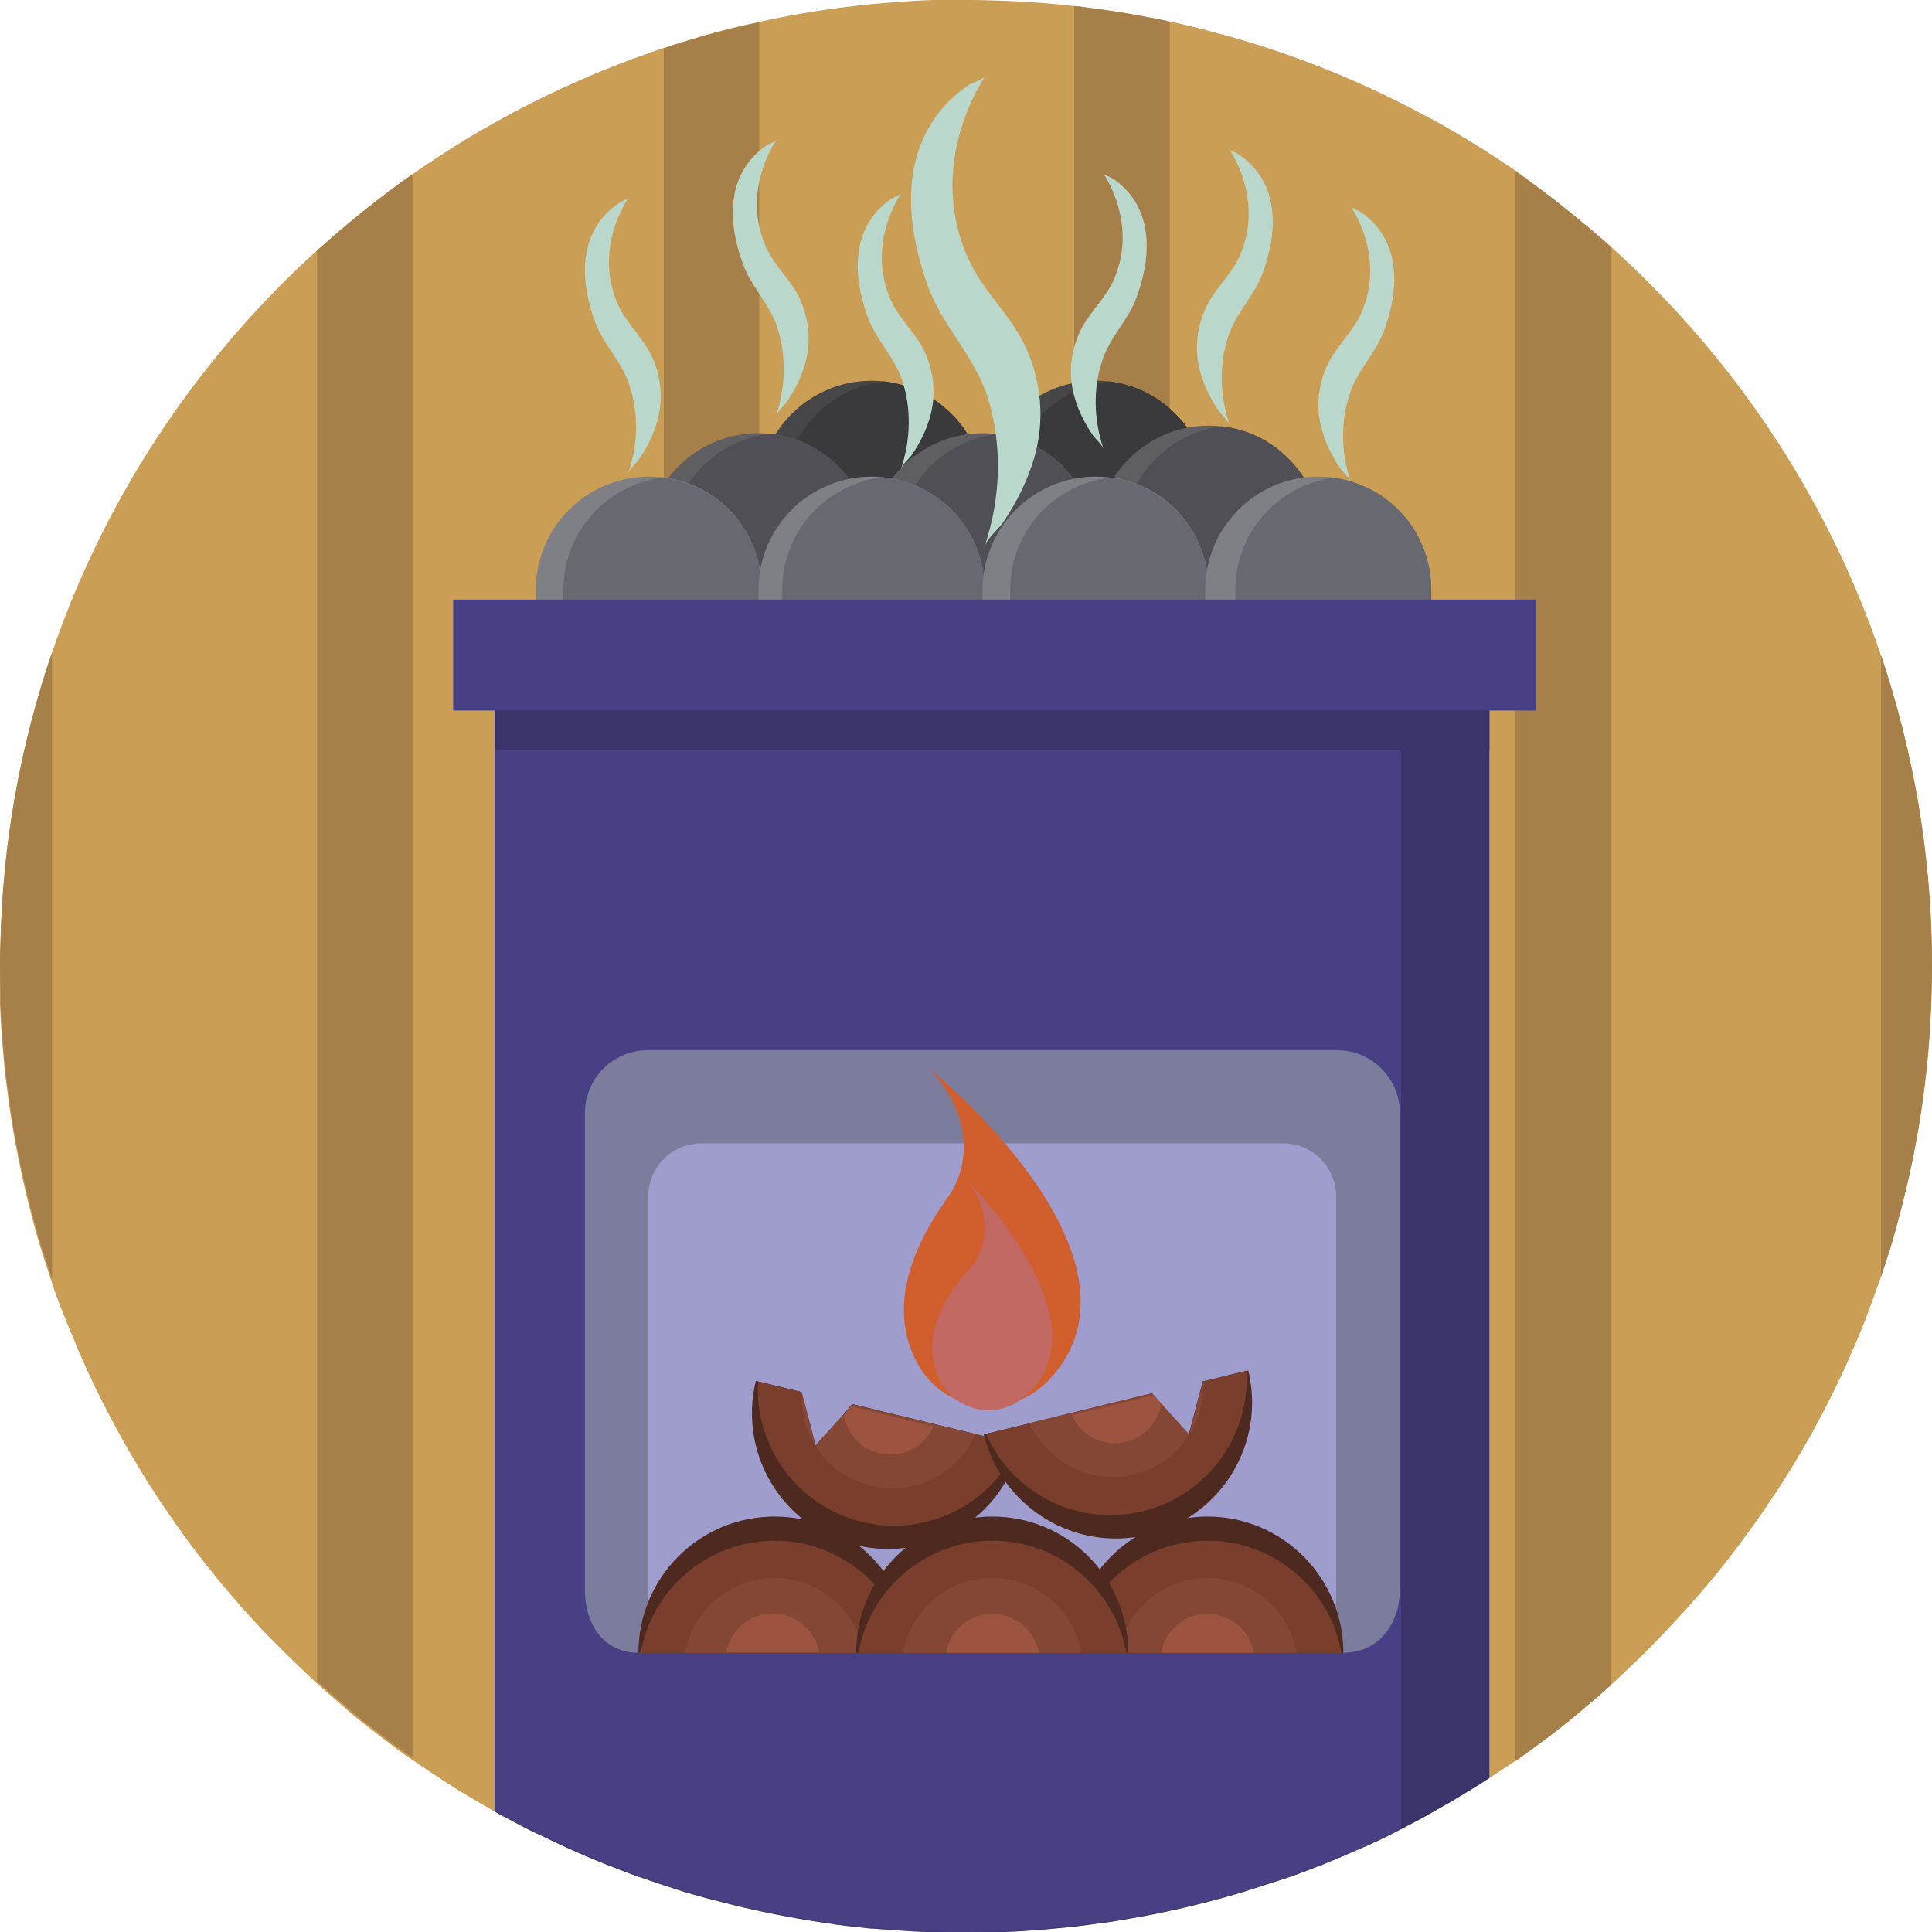 <?xml version="1.0" encoding="utf-8"?>
<!-- Generator: Adobe Illustrator 22.0.1, SVG Export Plug-In . SVG Version: 6.00 Build 0)  -->
<svg version="1.1" xmlns="http://www.w3.org/2000/svg" xmlns:xlink="http://www.w3.org/1999/xlink" x="0px" y="0px"
	 viewBox="0 0 512 512" style="enable-background:new 0 0 512 512;" xml:space="preserve">
<style type="text/css">
	.st0{fill:#A5CDBC;}
	.st1{fill:#453D80;}
	.st2{fill:#E9D178;}
	.st3{fill:#918BC6;}
	.st4{fill:#E2A2AB;}
	.st5{fill:#EECAC4;}
	.st6{fill:#7CB59C;}
	.st7{fill:#BDB9DC;}
	.st8{fill:#E2A66F;}
	.st9{fill:#DAAB5C;}
	.st10{fill:#74A0FB;}
	.st11{fill:#EDBB87;}
	.st12{fill:#EFCBC5;}
	.st13{fill:#CB9E56;}
	.st14{fill:#F8EF6C;}
	.st15{fill:#BBD9CC;}
	.st16{fill:#673528;}
	.st17{fill:#532B22;}
	.st18{fill:#7A3F2C;}
	.st19{fill:#B9865D;}
	.st20{fill:#A1ACA5;}
	.st21{fill:#B7C7BE;}
	.st22{fill:#D3E8DF;}
	.st23{fill:#AA583E;}
	.st24{fill:#944937;}
	.st25{fill:#E9A497;}
	.st26{fill:#C15E48;}
	.st27{fill:#D29289;}
	.st28{fill:#E4CAC8;}
	.st29{fill:#BFE6D5;}
	.st30{fill:#A2D6BD;}
	.st31{fill:#D5EBE2;}
	.st32{fill:#EBF3EF;}
	.st33{fill:#5F55AB;}
	.st34{fill:#2A284C;}
	.st35{fill:#D69C6C;}
	.st36{fill:#CE9567;}
	.st37{fill:#EAE7D6;}
	.st38{fill:#E1C978;}
	.st39{fill:#544C4A;}
	.st40{fill:#ACABB4;}
	.st41{fill:#BC8B63;}
	.st42{fill:#B9D7CA;}
	.st43{fill:#C9B26B;}
	.st44{fill:#817EB1;}
	.st45{fill:#3C3B4D;}
	.st46{fill:#2B2A36;}
	.st47{fill:#CC9567;}
	.st48{fill:#AF7C59;}
	.st49{fill:#A27855;}
	.st50{fill:#B4825B;}
	.st51{fill:#806045;}
	.st52{fill:#CB8694;}
	.st53{fill:#AE6E7E;}
	.st54{fill:#DDC3CB;}
	.st55{fill:#DEE8E3;}
	.st56{fill:#9B3A52;}
	.st57{fill:#C43C50;}
	.st58{fill:#538872;}
	.st59{fill:#67A78A;}
	.st60{fill:none;stroke:#E2A66F;stroke-width:6;stroke-linecap:round;stroke-miterlimit:10;}
	.st61{fill:none;stroke:#B9865D;stroke-width:6;stroke-linecap:round;stroke-miterlimit:10;}
	.st62{fill:#C4D6CD;}
	.st63{fill:#BCE9F2;}
	.st64{fill:#E2B9C1;}
	.st65{fill:#D19AA6;}
	.st66{fill:#D8ACB7;}
	.st67{fill:#C4929F;}
	.st68{fill:#CA6F63;}
	.st69{fill:#E07B67;}
	.st70{fill:#DF9589;}
	.st71{fill:#BE6761;}
	.st72{fill:#9B7380;}
	.st73{fill:#C48D99;}
	.st74{fill:#A97A86;}
	.st75{fill:#886672;}
	.st76{fill:#EEE8D6;}
	.st77{fill:#DCD7C8;}
	.st78{fill:#DB95A3;}
	.st79{fill:#E3CCD3;}
	.st80{fill:#CFBEC3;}
	.st81{fill:#EDE5E7;}
	.st82{fill:#39356B;}
	.st83{fill:#D8E8E1;}
	.st84{fill:none;stroke:#E2A66F;stroke-width:10;stroke-linecap:round;stroke-miterlimit:10;}
	.st85{fill:#C0A2A1;}
	.st86{fill:#ABAAD4;}
	.st87{fill:#514C96;}
	.st88{fill:#C1C1DF;}
	.st89{fill:#807CAE;}
	.st90{fill:#40715B;}
	.st91{fill:#DB9E6B;}
	.st92{fill:#E3C8B0;}
	.st93{fill:#653528;}
	.st94{fill:#D0C5C2;}
	.st95{fill:#EBE4E2;}
	.st96{fill:#F2F0DE;}
	.st97{fill:#668C7B;}
	.st98{fill:#65937D;}
	.st99{fill:#AD617E;}
	.st100{fill:#C97793;}
	.st101{fill:#E28DA3;}
	.st102{fill:#F9A2B3;}
	.st103{fill:#F2D7DC;}
	.st104{fill:#963346;}
	.st105{fill:#AA394E;}
	.st106{fill:#C8C8D5;}
	.st107{fill:#D5D4E8;}
	.st108{fill:#A2A1AF;}
	.st109{fill:#BABACB;}
	.st110{fill:#CCE0D7;}
	.st111{fill:#E0A0A9;}
	.st112{fill:#943346;}
	.st113{fill:#8F89C4;}
	.st114{fill:#BBB7DA;}
	.st115{fill:#C23C50;}
	.st116{fill:#A8394E;}
	.st117{fill:#EBB985;}
	.st118{fill:#DFA36F;}
	.st119{fill:#E1D3CF;}
	.st120{fill:#A59B98;}
	.st121{fill:#3E221C;}
	.st122{fill:none;stroke:#B7845D;stroke-width:8;stroke-linecap:round;stroke-miterlimit:10;}
	.st123{fill:none;stroke:#743A2F;stroke-width:7;stroke-linecap:round;stroke-miterlimit:10;}
	.st124{fill:#EEEBDA;}
	.st125{fill:#E5CD78;}
	.st126{fill:#69342A;}
	.st127{fill:#8C8482;}
	.st128{fill:#BA9D6F;}
	.st129{fill:#EFEFEF;}
	.st130{fill:none;stroke:#E2A66F;stroke-width:8;stroke-linecap:round;stroke-miterlimit:10;}
	.st131{fill:#6A9982;}
	.st132{fill:#638DCA;}
	.st133{fill:#6B96E1;}
	.st134{fill:#90B6F3;}
	.st135{fill:#6796EB;}
	.st136{fill:#C8A7A5;}
	.st137{fill:#817EAE;}
	.st138{fill:#DF9387;}
	.st139{fill:#B99151;}
	.st140{fill:#EFE8D0;}
	.st141{fill:#CC8D84;}
	.st142{fill:#304B78;}
	.st143{fill:#283F65;}
	.st144{fill:#365780;}
	.st145{fill:#CC94A0;}
	.st146{fill:#C0C6CC;}
	.st147{fill:#EBD5DA;}
	.st148{fill:#668ED4;}
	.st149{fill:#D4C3C7;}
	.st150{fill:#ACB0B4;}
	.st151{fill:#B6BDC3;}
	.st152{fill:#CE9668;}
	.st153{fill:#9C9FA0;}
	.st154{fill:#893248;}
	.st155{fill:#E7EBF0;}
	.st156{fill:#673628;}
	.st157{fill:#ECE9D8;}
	.st158{fill:#E3CB78;}
	.st159{fill:#6D9E86;}
	.st160{fill:#BE9573;}
	.st161{fill:#D1A37A;}
	.st162{fill:#D5C6B8;}
	.st163{fill:#E7D4C3;}
	.st164{fill:#B4A69A;}
	.st165{fill:#C79064;}
	.st166{fill:#BEC4C9;}
	.st167{fill:#AAADB2;}
	.st168{fill:#B4BBC1;}
	.st169{fill:#CC9468;}
	.st170{fill:#9A9D9E;}
	.st171{fill:#873248;}
	.st172{fill:#E5E9EE;}
	.st173{fill:#DBBBB8;}
	.st174{fill:#D3CAC3;}
	.st175{fill:#E4DAD1;}
	.st176{fill:#979492;}
	.st177{fill:#BAB5B0;}
	.st178{fill:#D1996C;}
	.st179{fill:#58504B;}
	.st180{fill:#E3DBDB;}
	.st181{fill:#855151;}
	.st182{fill:#BD8F9B;}
	.st183{fill:#CFC45A;}
	.st184{fill:#599178;}
	.st185{fill:#C3EDDE;}
	.st186{fill:#A2D4BF;}
	.st187{fill:#CA6F62;}
	.st188{fill:#EBDDE0;}
	.st189{fill:#D7CCCF;}
	.st190{fill:#CBC8C9;}
	.st191{fill:#A39EA0;}
	.st192{fill:#BAB2B4;}
	.st193{fill:#AA818B;}
	.st194{fill:#BF8D97;}
	.st195{fill:#C8939E;}
	.st196{fill:#E4C0C7;}
	.st197{fill:#A5BAD3;}
	.st198{fill:#B3CAEC;}
	.st199{fill:#6C95DC;}
	.st200{fill:#6E9AE6;}
	.st201{fill:#D4A67D;}
	.st202{fill:#D3D1C2;}
	.st203{fill:#827FB3;}
	.st204{fill:#646386;}
	.st205{fill:#6F6D97;}
	.st206{fill:#5A597A;}
	.st207{fill:#B6B4DA;}
	.st208{fill:#D0CEC0;}
	.st209{fill:#DAB9B6;}
	.st210{fill:#7E7AAB;}
	.st211{fill:#DBC5C5;}
	.st212{fill:#E0C18D;}
	.st213{fill:#7D9DC8;}
	.st214{fill:#9EBEEF;}
	.st215{fill:#C3D6F0;}
	.st216{fill:#B79872;}
	.st217{fill:#A68962;}
	.st218{fill:#70665E;}
	.st219{fill:#8E9791;}
	.st220{fill:#535399;}
	.st221{fill:#E0EBE4;}
	.st222{fill:#C08B96;}
	.st223{fill:#DDEDE7;}
	.st224{fill:#A68048;}
	.st225{fill:#474085;}
	.st226{fill:#7C7C9C;}
	.st227{fill:#9E9DCD;}
	.st228{fill:#4D291F;}
	.st229{fill:#854735;}
	.st230{fill:#9C533F;}
	.st231{fill:#D15F2E;}
	.st232{fill:#C26862;}
	.st233{fill:#464648;}
	.st234{fill:#3A3A3C;}
	.st235{fill:#5E5E63;}
	.st236{fill:#4F4F55;}
	.st237{fill:#7F7F86;}
	.st238{fill:#686871;}
	.st239{fill:#548A72;}
	.st240{fill:#67A98C;}
	.st241{fill:#CC9366;}
	.st242{fill:#CEB76E;}
	.st243{fill:#E1D4AB;}
	.st244{fill:#A87958;}
	.st245{fill:#92B5A5;}
	.st246{fill:#B68B4F;}
	.st247{fill:#D5B788;}
	.st248{fill:#CDE0D8;}
	.st249{fill:#6F6D95;}
	.st250{fill:#DAE1E6;}
	.st251{fill:#E0B7BF;}
	.st252{fill:#C2909D;}
	.st253{fill:#D6AAB5;}
	.st254{fill:#807FB1;}
	.st255{fill:#646384;}
	.st256{fill:#B4B2D8;}
	.st257{fill:#E8E5D4;}
	.st258{fill:#DFC778;}
	.st259{fill:#CF98A4;}
	.st260{fill:#99737F;}
	.st261{fill:none;stroke:#538872;stroke-width:10;stroke-linecap:round;stroke-miterlimit:10;}
	.st262{fill:#87485A;}
	.st263{fill:#A25365;}
	.st264{fill:#A4BDB1;}
	.st265{fill:#C7A23A;}
	.st266{fill:#E6BE3F;}
	.st267{fill:#A77D5A;}
	.st268{fill:#DDD9D5;}
	.st269{fill:#9F7654;}
	.st270{fill:#8B6A4D;}
	.st271{fill:#CACCCB;}
	.st272{fill:#C7C7D3;}
	.st273{fill:#D7D6E8;}
	.st274{fill:#E9DBDE;}
	.st275{fill:#D5CACD;}
	.st276{fill:#C9C6C7;}
	.st277{fill:#A19C9E;}
	.st278{fill:#B8AFB2;}
	.st279{fill:#6C9C84;}
	.st280{fill:#8481B6;}
	.st281{fill:#82653B;}
	.st282{fill:#D1CFC0;}
	.st283{fill:#C6919C;}
	.st284{fill:#A88089;}
	.st285{fill:#CECCBE;}
	.st286{fill:#739EF9;}
	.st287{fill:#A3B8D1;}
	.st288{fill:#B1C8EA;}
	.st289{fill:#6B93DA;}
	.st290{fill:#6D98E4;}
	.st291{fill:#BCC2C7;}
	.st292{fill:#A8ABB0;}
	.st293{fill:#B2B9BF;}
	.st294{fill:#CA9268;}
	.st295{fill:#DDA16E;}
	.st296{fill:#989B9C;}
	.st297{fill:#C03C50;}
	.st298{fill:#853248;}
	.st299{fill:#E3E7EC;}
	.st300{fill:#AC844B;}
	.st301{fill:#C6BB5A;}
	.st302{fill:#94B5A6;}
	.st303{fill:#C7E0D5;}
	.st304{fill:#6892DC;}
	.st305{fill:#B7D5C8;}
	.st306{fill:#A2BBAF;}
	.st307{fill:#528672;}
	.st308{fill:#67A588;}
	.st309{fill:#C5A03A;}
	.st310{fill:#E4BC3F;}
	.st311{fill:#DCE6E1;}
	.st312{fill:#993A52;}
	.st313{fill:#983347;}
</style>
<g id="BULINE">
	<g>
		<g>
			<path id="XMLID_2559_" class="st13" d="M512,256c0,3.3-0.1,6.5-0.2,9.8c-0.3,7.8-0.9,15.5-1.9,23.2c-1,7.9-2.4,15.7-4.1,23.3
				c-1.1,4.8-2.3,9.5-3.6,14.2c-1.1,4-2.4,7.9-3.7,11.8c-1,2.8-2,5.6-3,8.3c-0.4,1.2-0.9,2.3-1.3,3.5c-0.7,1.8-1.4,3.5-2.2,5.3
				c-0.5,1.1-0.9,2.2-1.4,3.3c-3.3,7.6-7,14.9-11,22.1c-2.3,4.1-4.7,8.1-7.2,12c-0.9,1.5-1.9,3-2.9,4.4c-3.5,5.3-7.3,10.5-11.2,15.6
				c-1.2,1.5-2.4,3.1-3.7,4.6c-2.5,3.1-5.1,6.1-7.7,9c-2.2,2.4-4.4,4.8-6.7,7.2c-1.4,1.5-2.8,2.9-4.2,4.3c-1.7,1.7-3.4,3.3-5.1,4.9
				c-0.1,0.1-0.2,0.2-0.3,0.3c-1.2,1.2-2.5,2.3-3.8,3.5c-1.8,1.6-3.5,3.1-5.4,4.7c-1.5,1.2-2.9,2.5-4.4,3.7c-1,0.8-2.1,1.7-3.1,2.5
				c-0.8,0.6-1.5,1.2-2.3,1.8c-3.3,2.5-6.7,5-10.1,7.4c-2.2,1.5-4.5,3-6.8,4.5c-3,2-6.1,3.8-9.2,5.7c-0.5,0.3-1,0.6-1.5,0.9
				c-0.2,0.1-0.4,0.2-0.5,0.3c-0.2,0.1-0.4,0.2-0.6,0.3c-1.4,0.8-2.8,1.6-4.2,2.4c-0.5,0.3-1.1,0.6-1.6,0.9
				c-1.1,0.6-2.1,1.1-3.2,1.7c-0.8,0.4-1.5,0.8-2.3,1.2c-0.1,0.1-0.3,0.1-0.4,0.2c-0.6,0.3-1.3,0.7-1.9,1c-1.6,0.8-3.1,1.5-4.7,2.3
				c-0.1,0-0.2,0.1-0.3,0.1c-1,0.5-2.1,1-3.1,1.4c-3.6,1.6-7.1,3.1-10.8,4.6c-0.2,0.1-0.4,0.2-0.6,0.2c-3.7,1.5-7.5,2.9-11.3,4.1
				c-1.5,0.5-3.1,1-4.7,1.5c-0.8,0.3-1.6,0.5-2.5,0.8c-0.5,0.2-1,0.3-1.5,0.5c-6.5,2-13.2,3.7-19.9,5.1c-0.4,0.1-0.8,0.2-1.3,0.3
				c-4.1,0.9-8.2,1.6-12.3,2.3c-1.9,0.3-3.7,0.6-5.6,0.8c-2,0.3-4.1,0.5-6.1,0.8c-1.4,0.1-2.8,0.3-4.2,0.4c-1.4,0.1-2.9,0.3-4.3,0.4
				c-4.2,0.3-8.4,0.6-12.7,0.7c-0.3,0-0.6,0-0.9,0c-2.2,0.1-4.3,0.1-6.5,0.1h-0.3c-0.7,0-1.4,0-2.1,0c-1.5,0-3,0-4.5-0.1
				c-5-0.1-10-0.4-15-0.8c-0.9-0.1-1.8-0.1-2.7-0.2c-0.2,0-0.3,0-0.5,0c-2.9-0.3-5.9-0.6-8.8-1c-0.4,0-0.9-0.1-1.3-0.2
				c-6.6-0.9-13.2-2.1-19.7-3.5c-1.4-0.3-2.8-0.6-4.1-0.9c-3.3-0.8-6.6-1.6-9.9-2.5c-0.4-0.1-0.8-0.2-1.1-0.3
				c-1.3-0.4-2.6-0.7-3.9-1.1c-0.7-0.2-1.4-0.4-2.2-0.7c-1.4-0.4-2.7-0.9-4.1-1.3c-2.2-0.7-4.3-1.4-6.4-2.2c0,0-0.1,0-0.1,0
				c-1.9-0.7-3.8-1.4-5.6-2.1c-0.2-0.1-0.3-0.1-0.5-0.2c-7.1-2.7-14-5.8-20.7-9.1c0,0,0,0-0.1,0c-1.5-0.7-3-1.5-4.4-2.2
				c-1.3-0.7-2.6-1.4-3.9-2.1c-0.3-0.2-0.7-0.3-1-0.5c-0.7-0.4-1.3-0.7-2-1.1c-0.4-0.2-0.7-0.4-1-0.6c-4-2.3-8-4.6-11.8-7.1
				c-3.1-2-6.1-4-9-6c-2.4-1.6-4.7-3.3-7-5.1c-0.1-0.1-0.2-0.2-0.3-0.2c-1.3-1-2.6-2-3.9-3c-2.6-2-5.1-4-7.5-6.2
				c-2.2-1.9-4.4-3.8-6.6-5.8c-0.9-0.8-1.7-1.6-2.6-2.4c-0.1-0.1-0.2-0.2-0.3-0.3c-3.2-3-6.3-6.1-9.4-9.2c-2.3-2.3-4.5-4.8-6.7-7.2
				c-0.5-0.6-1.1-1.2-1.6-1.8c-7.5-8.5-14.4-17.5-20.7-27c-0.1-0.1-0.2-0.3-0.3-0.4c-1-1.5-1.9-3-2.9-4.4c-0.4-0.7-0.8-1.3-1.2-2
				c-2-3.3-4-6.6-5.9-10c-4-7.2-7.7-14.5-11-22.1c-0.5-1.1-1-2.2-1.4-3.3c-0.7-1.8-1.5-3.5-2.2-5.3c-0.5-1.2-0.9-2.3-1.4-3.5
				c-0.1-0.2-0.2-0.5-0.3-0.7c-0.4-1-0.7-2-1.1-3c-0.5-1.2-0.9-2.5-1.3-3.8c-1.4-4.2-2.8-8.4-4-12.6c-1.3-4.7-2.5-9.4-3.6-14.2
				c-1.7-7.7-3.1-15.4-4.1-23.3c-0.2-1.3-0.3-2.5-0.5-3.8c-0.7-6.4-1.2-12.8-1.5-19.4C0.1,262.5,0,259.3,0,256c0-1.8,0-3.6,0.1-5.4
				c0.6-27.1,5.3-53.2,13.7-77.7C27.6,132.5,51.3,96.7,82,68.2c0.7-0.6,1.3-1.2,2-1.8c5.8-5.2,11.8-10.2,18-14.9
				c2.4-1.8,4.8-3.6,7.3-5.3c2.5-1.8,5.1-3.5,7.7-5.2c4.9-3.2,9.9-6.2,15-9c1.3-0.7,2.7-1.5,4-2.2c11.7-6.2,24-11.6,36.7-16
				c1.1-0.4,2.2-0.8,3.3-1.1c1.7-0.6,3.3-1.1,5-1.6c1.5-0.5,3.1-0.9,4.6-1.4c5.1-1.5,10.3-2.8,15.6-3.9c4.9-1.1,9.8-2,14.8-2.8
				c9.4-1.5,19-2.4,28.7-2.9c0,0,0.1,0,0.1,0c1.6-0.1,3.2-0.1,4.8-0.2c0,0,0,0,0,0h0c0,0,0,0,0.1,0C251.9,0,253.9,0,256,0
				c2.1,0,4.2,0,6.4,0.1c0,0,0,0,0,0h0.1c1.1,0,2.1,0.1,3.2,0.1h0c6.4,0.2,12.8,0.7,19,1.4c1.1,0.1,2.2,0.2,3.3,0.4
				c7.4,0.9,14.8,2.2,22,3.7c4.4,0.9,8.7,2,13,3.2c1.1,0.3,2.3,0.6,3.4,0.9c12.9,3.7,25.4,8.3,37.4,13.9c4.2,1.9,8.3,4,12.3,6.1
				c1.3,0.7,2.6,1.4,4,2.1c5.8,3.2,11.5,6.7,17,10.3c1.5,1,3,2,4.5,3C406.8,49,412,52.9,417,57c3.3,2.7,6.6,5.5,9.8,8.3
				c1.8,1.6,3.5,3.2,5.2,4.8c29.9,28.3,53,63.8,66.5,103.6C507.2,199.5,512,227.2,512,256z"/>
		</g>
	</g>
</g>
<g id="ICON_1_">
	<g id="XMLID_2489_">
		<g id="XMLID_2552_">
			<path id="XMLID_2558_" class="st224" d="M201.2,5.9v500.2c-1.4-0.3-2.8-0.6-4.1-0.9c-3.3-0.8-6.6-1.6-9.9-2.5
				c-0.4-0.1-0.8-0.2-1.1-0.3c-1.3-0.4-2.6-0.7-3.9-1.1c-0.7-0.2-1.4-0.4-2.2-0.7c-1.4-0.4-2.7-0.9-4.1-1.3V12.8
				c1.7-0.6,3.3-1.1,5-1.6c1.5-0.5,3.1-0.9,4.6-1.4C190.8,8.3,196,7,201.2,5.9z"/>
			<path id="XMLID_2557_" class="st224" d="M310,5.7v500.6c-0.4,0.1-0.8,0.2-1.3,0.3c-4.1,0.9-8.2,1.6-12.3,2.3
				c-1.9,0.3-3.7,0.6-5.6,0.8c-2,0.3-4.1,0.5-6.1,0.8V1.6c1.1,0.1,2.2,0.2,3.3,0.4C295.4,2.9,302.8,4.2,310,5.7z"/>
			<path id="XMLID_2556_" class="st224" d="M426.8,65.3v381.4c-1.8,1.6-3.5,3.1-5.4,4.7c-1.5,1.2-2.9,2.5-4.4,3.7
				c-1,0.8-2.1,1.7-3.1,2.5c-0.8,0.6-1.5,1.2-2.3,1.8c-3.3,2.5-6.7,5-10.1,7.4V45.3C406.8,49,412,52.9,417,57
				C420.3,59.7,423.6,62.4,426.8,65.3z"/>
			<path id="XMLID_2555_" class="st224" d="M109.3,46.2v419.6c-2.4-1.6-4.7-3.3-7-5.1c-0.1-0.1-0.2-0.2-0.3-0.2c-1.3-1-2.6-2-3.9-3
				c-2.6-2-5.1-4-7.5-6.2c-2.2-1.9-4.4-3.8-6.6-5.8V66.4c5.8-5.2,11.8-10.2,18-14.9C104.4,49.7,106.8,47.9,109.3,46.2z"/>
			<path id="XMLID_2554_" class="st224" d="M13.8,172.9v166.1c-1.4-4.2-2.8-8.4-4-12.6c-1.3-4.7-2.5-9.4-3.6-14.2
				c-1.7-7.7-3.1-15.4-4.1-23.3c-0.2-1.3-0.3-2.5-0.5-3.8c-0.7-6.4-1.2-12.8-1.5-19.4C0.1,262.5,0,259.3,0,256c0-1.8,0-3.6,0.1-5.4
				C0.6,223.5,5.4,197.4,13.8,172.9z"/>
			<path id="XMLID_2553_" class="st224" d="M512,256c0,3.3-0.1,6.5-0.2,9.8c-0.3,7.8-0.9,15.5-1.9,23.2c-1,7.9-2.4,15.7-4.1,23.3
				c-1.1,4.8-2.3,9.5-3.6,14.2c-1.1,4-2.4,7.9-3.7,11.8V173.7C507.2,199.5,512,227.2,512,256z"/>
		</g>
		<g id="XMLID_2490_">
			<path id="XMLID_2551_" class="st82" d="M394.7,185.2v286c-3,2-6.1,3.8-9.2,5.7c-0.5,0.3-1,0.6-1.5,0.9c-0.2,0.1-0.4,0.2-0.5,0.3
				c-0.2,0.1-0.4,0.2-0.6,0.3c-1.4,0.8-2.8,1.6-4.2,2.4c-0.5,0.3-1.1,0.6-1.6,0.9c-1.1,0.6-2.1,1.1-3.2,1.7
				c-0.8,0.4-1.5,0.8-2.3,1.2c-0.1,0.1-0.3,0.1-0.4,0.2c-0.6,0.3-1.3,0.7-1.9,1c-1.6,0.8-3.1,1.5-4.7,2.3c-0.1,0-0.2,0.1-0.3,0.1
				c-1,0.5-2.1,1-3.1,1.4c-3.6,1.6-7.1,3.1-10.8,4.6c-0.2,0.1-0.4,0.2-0.6,0.2c-3.7,1.5-7.5,2.9-11.3,4.1c-1.5,0.5-3.1,1-4.7,1.5
				c-0.8,0.3-1.6,0.5-2.5,0.8c-0.5,0.2-1,0.3-1.5,0.5c-7,2.1-14,3.9-21.2,5.4c-4.1,0.9-8.2,1.6-12.3,2.3c-1.9,0.3-3.7,0.6-5.6,0.8
				c-3.4,0.5-6.9,0.9-10.3,1.2c-1.4,0.1-2.9,0.3-4.3,0.4c-4.2,0.3-8.4,0.6-12.7,0.7c-0.3,0-0.6,0-0.9,0c-2.2,0.1-4.3,0.1-6.5,0.1
				h-0.3c-0.7,0-1.4,0-2.1,0c-1.5,0-3,0-4.5-0.1c-5-0.1-10-0.4-15-0.8c-0.9-0.1-1.8-0.1-2.7-0.2c-0.2,0-0.3,0-0.5,0
				c-2.9-0.3-5.9-0.6-8.8-1c-0.4,0-0.9-0.1-1.3-0.2c-8.1-1.1-16-2.6-23.8-4.4c-3.3-0.8-6.6-1.6-9.9-2.5c-0.4-0.1-0.8-0.2-1.1-0.3
				c-1.3-0.4-2.6-0.7-3.9-1.1c-0.7-0.2-1.4-0.4-2.2-0.7c-3.5-1.1-7-2.3-10.5-3.5c0,0-0.1,0-0.1,0c-1.9-0.7-3.8-1.4-5.6-2.1
				c-0.2-0.1-0.3-0.1-0.5-0.2c-7.1-2.7-14-5.8-20.7-9.1c0,0,0,0-0.1,0c-1.5-0.7-3-1.5-4.4-2.2c-1.3-0.7-2.6-1.4-3.9-2.1
				c-0.3-0.2-0.7-0.3-1-0.5c-0.7-0.4-1.3-0.7-2-1.1V185.2c0-7.4,5.3-13.7,12.6-15.9c1.7-0.5,3.6-0.8,5.5-0.8h227.3
				c1.9,0,3.7,0.3,5.5,0.8C389.4,171.5,394.7,177.7,394.7,185.2z"/>
			<path id="XMLID_2550_" class="st225" d="M371.3,185.2v299.4c-0.6,0.3-1.3,0.7-1.9,1c-1.6,0.8-3.1,1.5-4.7,2.3
				c-0.1,0-0.2,0.1-0.3,0.1c-1,0.5-2.1,1-3.1,1.4c-3.6,1.6-7.1,3.1-10.8,4.6c-0.2,0.1-0.4,0.2-0.6,0.2c-3.7,1.5-7.5,2.9-11.3,4.1
				c-1.5,0.5-3.1,1-4.7,1.5c-0.8,0.3-1.6,0.5-2.5,0.8c-0.5,0.2-1,0.3-1.5,0.5c-7,2.1-14,3.9-21.2,5.4c-4.1,0.9-8.2,1.6-12.3,2.3
				c-1.9,0.3-3.7,0.6-5.6,0.8c-3.4,0.5-6.9,0.9-10.3,1.2c-1.4,0.1-2.9,0.3-4.3,0.4c-4.2,0.3-8.4,0.6-12.7,0.7c-0.3,0-0.6,0-0.9,0
				c-2.2,0.1-4.3,0.1-6.5,0.1h-0.3c-0.7,0-1.4,0-2.1,0c-1.5,0-3,0-4.5-0.1c-5-0.1-10-0.4-15-0.8c-0.9-0.1-1.8-0.1-2.7-0.2
				c-0.2,0-0.3,0-0.5,0c-2.9-0.3-5.9-0.6-8.8-1c-0.4,0-0.9-0.1-1.3-0.2c-8.1-1.1-16-2.6-23.8-4.4c-3.3-0.8-6.6-1.6-9.9-2.5
				c-0.4-0.1-0.8-0.2-1.1-0.3c-1.3-0.4-2.6-0.7-3.9-1.1c-0.7-0.2-1.4-0.4-2.2-0.7c-3.5-1.1-7-2.3-10.5-3.5c0,0-0.1,0-0.1,0
				c-1.9-0.7-3.8-1.4-5.6-2.1c-0.2-0.1-0.3-0.1-0.5-0.2c-7.1-2.7-14-5.8-20.7-9.1c0,0,0,0-0.1,0c-1.5-0.7-3-1.5-4.4-2.2
				c-1.3-0.7-2.6-1.4-3.9-2.1c-0.3-0.2-0.7-0.3-1-0.5c-0.7-0.4-1.3-0.7-2-1.1V185.2c0-7.4,5.3-13.7,12.6-15.9
				c1.7-0.5,3.6-0.8,5.5-0.8h203.9c1.9,0,3.7,0.3,5.5,0.8C366,171.5,371.3,177.7,371.3,185.2z"/>
			<path id="XMLID_2549_" class="st226" d="M356,438H169.2c-9.2,0-14.2-7.5-14.2-16.7V295c0-9.2,7.5-16.7,16.7-16.7h182.6
				c9.2,0,16.7,7.5,16.7,16.7v126.3C370.9,430.5,365.3,438,356,438z"/>
			<path id="XMLID_2548_" class="st227" d="M340,437.8H185.9c-7.8,0-14.1-6.3-14.1-14.1V317.1c0-7.8,6.3-14.1,14.1-14.1H340
				c7.8,0,14.1,6.3,14.1,14.1v106.6C354.1,431.5,347.8,437.8,340,437.8z"/>
			<g id="XMLID_2543_">
				<path id="XMLID_2547_" class="st228" d="M241.3,438h-72.1c0-19.9,16.1-36.1,36.1-36.1S241.3,418.1,241.3,438z"/>
				<path id="XMLID_2546_" class="st18" d="M240.8,438h-71c3-16.9,17.8-29.7,35.5-29.7S237.7,421.1,240.8,438z"/>
				<path id="XMLID_2545_" class="st229" d="M228.9,438h-47.3c2-11.2,11.8-19.8,23.7-19.8C217.1,418.2,226.9,426.7,228.9,438z"/>
				<path id="XMLID_2544_" class="st230" d="M217.1,437.9h-24.6c1-5.9,6.2-10.3,12.3-10.3C210.9,427.6,216,432.1,217.1,437.9z"/>
			</g>
			<g id="XMLID_2538_">
				<path id="XMLID_2542_" class="st228" d="M356,438h-72.1c0-19.9,16.1-36.1,36.1-36.1C339.9,401.9,356,418.1,356,438z"/>
				<path id="XMLID_2541_" class="st18" d="M355.5,438h-71c3-16.9,17.8-29.7,35.5-29.7C337.7,408.3,352.5,421.1,355.5,438z"/>
				<path id="XMLID_2540_" class="st229" d="M343.6,438h-47.3c2-11.2,11.8-19.8,23.7-19.8C331.8,418.2,341.6,426.7,343.6,438z"/>
				<path id="XMLID_2539_" class="st230" d="M332.3,438h-24.6c1-5.9,6.2-10.3,12.3-10.3C326.1,427.7,331.2,432.1,332.3,438z"/>
			</g>
			<g id="XMLID_2533_">
				<path id="XMLID_2537_" class="st228" d="M299,438h-72.1c0-19.9,16.1-36.1,36.1-36.1C282.9,401.9,299,418.1,299,438z"/>
				<path id="XMLID_2536_" class="st18" d="M298.5,438h-71c3-16.9,17.8-29.7,35.5-29.7C280.7,408.3,295.4,421.1,298.5,438z"/>
				<path id="XMLID_2535_" class="st229" d="M286.6,438h-47.3c2-11.2,11.8-19.8,23.7-19.8C274.8,418.2,284.6,426.7,286.6,438z"/>
				<path id="XMLID_2534_" class="st230" d="M275.3,438h-24.6c1-5.9,6.2-10.3,12.3-10.3C269.1,427.7,274.2,432.1,275.3,438z"/>
			</g>
			<g id="XMLID_2527_">
				<path id="XMLID_2532_" class="st228" d="M223.5,374.9l-7.4,8.2l-3.7-14.1c0,0,0-0.1,0-0.1l0,0l-11.5-2.8l-0.6-0.1
					c-4.7,19.4,7.2,38.9,26.6,43.5s38.9-7.2,43.5-26.6l-0.6-0.1l-11.5-2.8l-32.5-7.9l-0.4,0.5L223.5,374.9z"/>
				<path id="XMLID_2531_" class="st18" d="M223.5,374.9l-7.4,8.2l-3.7-14.1c0,0,0-0.1,0-0.1l0,0l-11.5-2.8
					c-1,17.1,10.3,33,27.5,37.2c17.2,4.2,34.6-4.8,41.5-20.5l-11.5-2.8l-32.5-7.9l-0.4,0.5L223.5,374.9z"/>
				<path id="XMLID_2530_" class="st229" d="M212.5,369l3.7,14.1C213.6,379.1,212.2,374.1,212.5,369z"/>
				<path id="XMLID_2529_" class="st229" d="M225.6,372.7l0.4-0.5l32.5,7.9c-4.6,10.5-16.2,16.4-27.7,13.6
					c-6.3-1.5-11.5-5.4-14.7-10.5l7.4-8.2L225.6,372.7z"/>
				<path id="XMLID_2528_" class="st230" d="M225.6,372.7l21.8,5.3c-2.4,5.4-8.4,8.6-14.4,7.1c-5-1.2-8.6-5.3-9.4-10.1L225.6,372.7z
					"/>
			</g>
			<g id="XMLID_2521_">
				<path id="XMLID_2526_" class="st228" d="M305.7,369.8l-0.4-0.5l-32.5,7.9l-11.5,2.8l-0.6,0.1c4.7,19.4,24.2,31.3,43.5,26.6
					c19.4-4.7,31.3-24.2,26.6-43.5l-0.6,0.1l-11.5,2.8l0,0c0,0,0,0.1,0,0.1l-3.7,14.1l-7.4-8.2L305.7,369.8z"/>
				<path id="XMLID_2525_" class="st18" d="M305.7,369.8l-0.4-0.5l-32.5,7.9l-11.5,2.8c6.9,15.7,24.2,24.7,41.5,20.5
					c17.2-4.2,28.6-20.1,27.5-37.2l-11.5,2.8l0,0c0,0,0,0.1,0,0.1l-3.7,14.1l-7.4-8.2L305.7,369.8z"/>
				<path id="XMLID_2524_" class="st229" d="M318.8,366.2l-3.7,14.1C317.7,376.2,319.1,371.2,318.8,366.2z"/>
				<path id="XMLID_2523_" class="st229" d="M307.8,372l7.4,8.2c-3.2,5.1-8.3,9-14.7,10.5c-11.5,2.8-23-3.2-27.7-13.6l32.5-7.9
					l0.4,0.5L307.8,372z"/>
				<path id="XMLID_2522_" class="st230" d="M307.8,372c-0.8,4.8-4.4,8.9-9.4,10.1c-6,1.5-12-1.7-14.4-7.1l21.8-5.3L307.8,372z"/>
			</g>
			<g id="XMLID_2518_">
				<path id="XMLID_2520_" class="st231" d="M278.1,365.6c-10,10.7-27.2,9-34.6-3.6c-5.6-9.7-7.1-24.3,7.9-45
					c0,0,11.7-14.9-4.8-33.5C246.7,283.5,308.2,333.3,278.1,365.6z"/>
				<path id="XMLID_2519_" class="st232" d="M271.6,370.1c-7.4,6.4-18.8,4-22.8-4.9c-3.1-6.8-3-16.7,8.5-29.4c0,0,8.9-9.1-0.7-22.7
					C256.6,313,294.1,350.7,271.6,370.1z"/>
			</g>
			<path id="XMLID_2517_" class="st82" d="M394.7,185.2v13.5H131.2v-13.5c0-7.4,5.3-13.7,12.6-15.9h238.2
				C389.4,171.4,394.7,177.7,394.7,185.2z"/>
			<path id="XMLID_2515_" class="st233" d="M260.9,130.9v13.5H201v-13.5c0-16.5,13.4-30,30-30c1.2,0,2.3,0.1,3.4,0.2
				c6.9,0.8,13.1,3.9,17.8,8.6C257.6,115.1,260.9,122.6,260.9,130.9z"/>
			<path id="XMLID_2514_" class="st234" d="M260.9,130.9v13.5h-53.2v-13.5c0-15.4,11.6-28.1,26.6-29.8c6.9,0.8,13.1,3.9,17.8,8.6
				C257.6,115.1,260.9,122.6,260.9,130.9z"/>
			<path id="XMLID_2513_" class="st233" d="M320.3,130.9v13.5h-59.9v-13.5c0-16.5,13.4-30,30-30c1.2,0,2.4,0.1,3.5,0.2
				c6.9,0.8,13,3.9,17.6,8.6C317,115.1,320.3,122.6,320.3,130.9z"/>
			<path id="XMLID_2512_" class="st234" d="M320.3,130.9v13.5h-52.8v-13.5c0-15.3,11.5-28,26.4-29.8c6.9,0.8,13,3.9,17.6,8.6
				C317,115.1,320.3,122.6,320.3,130.9z"/>
			<path id="XMLID_2511_" class="st235" d="M350.3,142.8v13.5h-59.9v-13.5c0-16.5,13.4-30,30-30c1.2,0,2.4,0.1,3.5,0.2
				c6.9,0.8,13,3.9,17.6,8.6C346.9,127,350.3,134.5,350.3,142.8z"/>
			<path id="XMLID_2510_" class="st236" d="M350.3,142.8v13.5h-52.8v-13.5c0-15.4,11.5-28,26.4-29.8c6.9,0.8,13,3.9,17.6,8.6
				C346.9,127,350.3,134.5,350.3,142.8z"/>
			<path id="XMLID_2509_" class="st235" d="M290.3,144.8v13.5h-59.9v-13.5c0-16.5,13.4-30,30-30c1.2,0,2.5,0.1,3.7,0.2
				c6.8,0.8,12.9,3.9,17.5,8.5C287,129.1,290.3,136.6,290.3,144.8z"/>
			<path id="XMLID_2508_" class="st236" d="M290.3,144.8v13.5h-52.6v-13.5c0-15.3,11.5-27.9,26.3-29.7c6.8,0.8,12.9,3.9,17.5,8.5
				C287,129.1,290.3,136.6,290.3,144.8z"/>
			<path id="XMLID_2507_" class="st235" d="M231,144.8v13.5H171v-13.5c0-16.5,13.4-30,30-30c1.1,0,2.1,0.1,3.2,0.2
				c7,0.7,13.3,3.9,18,8.6C227.6,129.1,231,136.6,231,144.8z"/>
			<path id="XMLID_2506_" class="st236" d="M231,144.8v13.5h-53.6v-13.5c0-15.5,11.7-28.2,26.8-29.8c7,0.7,13.3,3.9,18,8.6
				C227.6,129.1,231,136.6,231,144.8z"/>
			<path id="XMLID_2505_" class="st237" d="M201.9,156.3v3H142v-3c0-16.5,13.4-30,30-30c1.2,0,2.5,0.1,3.7,0.2
				c6.8,0.8,12.9,3.9,17.5,8.5C198.6,140.5,201.9,148,201.9,156.3z"/>
			<path id="XMLID_2504_" class="st238" d="M201.9,156.3v3h-52.6v-3c0-15.3,11.5-27.9,26.3-29.7c6.8,0.8,12.9,3.9,17.5,8.5
				C198.6,140.5,201.9,148,201.9,156.3z"/>
			<path id="XMLID_2503_" class="st237" d="M260.9,156.3v3H201v-3c0-16.5,13.4-30,30-30c1.1,0,2.1,0.1,3.2,0.2
				c7,0.7,13.3,3.9,18,8.6C257.6,140.5,260.9,148,260.9,156.3z"/>
			<path id="XMLID_2502_" class="st238" d="M260.9,156.3v3h-53.6v-3c0-15.5,11.7-28.2,26.8-29.8c7,0.7,13.3,3.9,18,8.6
				C257.6,140.5,260.9,148,260.9,156.3z"/>
			<path id="XMLID_2501_" class="st237" d="M320.3,156.3v3h-59.9v-3c0-16.5,13.4-30,30-30c1.2,0,2.5,0.1,3.7,0.2
				c6.8,0.8,12.9,3.9,17.5,8.5C317,140.5,320.3,148,320.3,156.3z"/>
			<path id="XMLID_2500_" class="st238" d="M320.3,156.3v3h-52.6v-3c0-15.3,11.5-27.9,26.3-29.7c6.8,0.8,12.9,3.9,17.5,8.5
				C317,140.5,320.3,148,320.3,156.3z"/>
			<path id="XMLID_2499_" class="st237" d="M379.3,156.3v3h-59.9v-3c0-16.5,13.4-30,30-30c1.4,0,2.7,0.1,4,0.3
				c6.7,0.9,12.7,4,17.2,8.5C376,140.5,379.3,148,379.3,156.3z"/>
			<path id="XMLID_2498_" class="st238" d="M379.3,156.3v3h-51.9v-3c0-15.2,11.3-27.7,26-29.7c6.7,0.9,12.7,4,17.2,8.5
				C376,140.5,379.3,148,379.3,156.3z"/>
			<path id="XMLID_2497_" class="st42" d="M166.5,125.4c0.4-1.1,2.1-2.6,2.8-3.6c2.1-3,3.8-6.4,4.8-9.9c1.7-5.7,1.2-11.7-1.2-17.1
				c-2.2-4.9-6.2-8.4-8.6-13c-4.8-9.6-3.4-20.4,2.2-29.4c-0.3,0.5-2.1,1.1-2.6,1.5c-2.1,1.4-3.9,3.2-5.3,5.2
				c-5.3,7.8-4,17.8-0.9,26.2c2.2,6.1,7.1,10.5,9.1,16.8C169.3,109.6,169.1,117.8,166.5,125.4z"/>
			<path id="XMLID_2496_" class="st42" d="M205.7,110.1c0.4-1.1,2.1-2.6,2.8-3.6c2.1-3,3.8-6.4,4.8-9.9c1.7-5.7,1.2-11.7-1.2-17.1
				c-2.2-4.9-6.2-8.4-8.6-13c-4.8-9.6-3.4-20.4,2.2-29.4c-0.3,0.5-2.1,1.1-2.6,1.5c-2.1,1.4-3.9,3.2-5.3,5.2
				c-5.3,7.8-4,17.8-0.9,26.2c2.2,6.1,7.1,10.5,9.1,16.8C208.4,94.3,208.2,102.5,205.7,110.1z"/>
			<path id="XMLID_2495_" class="st42" d="M238.8,124.2c0.4-1.1,2.1-2.6,2.8-3.6c2.1-3,3.8-6.4,4.8-9.9c1.7-5.7,1.2-11.7-1.2-17.1
				c-2.2-4.9-6.2-8.4-8.6-13c-4.8-9.6-3.4-20.4,2.2-29.4c-0.3,0.5-2.1,1.1-2.6,1.5c-2.1,1.4-3.9,3.2-5.3,5.2
				c-5.3,7.8-4,17.8-0.9,26.2c2.2,6.1,7.1,10.5,9.1,16.8C241.6,108.4,241.3,116.6,238.8,124.2z"/>
			<path id="XMLID_2494_" class="st42" d="M358,127.7c-0.4-1.1-2.1-2.6-2.8-3.6c-2.1-3-3.8-6.4-4.8-9.9c-1.7-5.7-1.2-11.7,1.2-17.1
				c2.2-4.9,6.2-8.4,8.6-13c4.8-9.6,3.4-20.4-2.2-29.4c0.3,0.5,2.1,1.1,2.6,1.5c2.1,1.4,3.9,3.2,5.3,5.2c5.3,7.8,4,17.8,0.9,26.2
				c-2.2,6.1-7.1,10.5-9.1,16.8C355.2,112,355.4,120.2,358,127.7z"/>
			<path id="XMLID_2493_" class="st42" d="M325.8,112.5c-0.4-1.1-2.1-2.6-2.8-3.6c-2.1-3-3.8-6.4-4.8-9.9
				c-1.7-5.7-1.2-11.7,1.2-17.1c2.2-4.9,6.2-8.4,8.6-13c4.8-9.6,3.4-20.4-2.2-29.4c0.3,0.5,2.1,1.1,2.6,1.5c2.1,1.4,3.9,3.2,5.3,5.2
				c5.3,7.8,4,17.8,0.9,26.2c-2.2,6.1-7.1,10.5-9.1,16.8C323,96.7,323.3,104.9,325.8,112.5z"/>
			<path id="XMLID_2492_" class="st42" d="M292.4,118.9c-0.4-1.1-2.1-2.6-2.8-3.6c-2.1-3-3.8-6.4-4.8-9.9
				c-1.7-5.7-1.2-11.7,1.2-17.1c2.2-4.9,6.2-8.4,8.6-13c4.8-9.6,3.4-20.4-2.2-29.4c0.3,0.5,2.1,1.1,2.6,1.5c2.1,1.4,3.9,3.2,5.3,5.2
				c5.3,7.8,4,17.8,0.9,26.2c-2.2,6.1-7.1,10.5-9.1,16.8C289.6,103.1,289.9,111.3,292.4,118.9z"/>
			<path id="XMLID_2491_" class="st42" d="M261,144.6c0.7-2,3.6-4.4,4.8-6.1c3.5-5.2,6.4-10.9,8.2-16.9c2.9-9.7,2.1-19.9-2-29.2
				c-3.7-8.3-10.6-14.3-14.6-22.2c-8.2-16.3-5.8-34.8,3.7-50.1c-0.5,0.9-3.6,1.9-4.5,2.5c-3.5,2.4-6.6,5.4-9,8.9
				c-9.1,13.2-6.8,30.3-1.6,44.6c3.8,10.3,12,18,15.6,28.7C265.7,117.7,265.3,131.6,261,144.6z"/>
			<rect id="XMLID_2516_" x="120.1" y="158.9" class="st225" width="287" height="29.4"/>
		</g>
	</g>
</g>
</svg>
